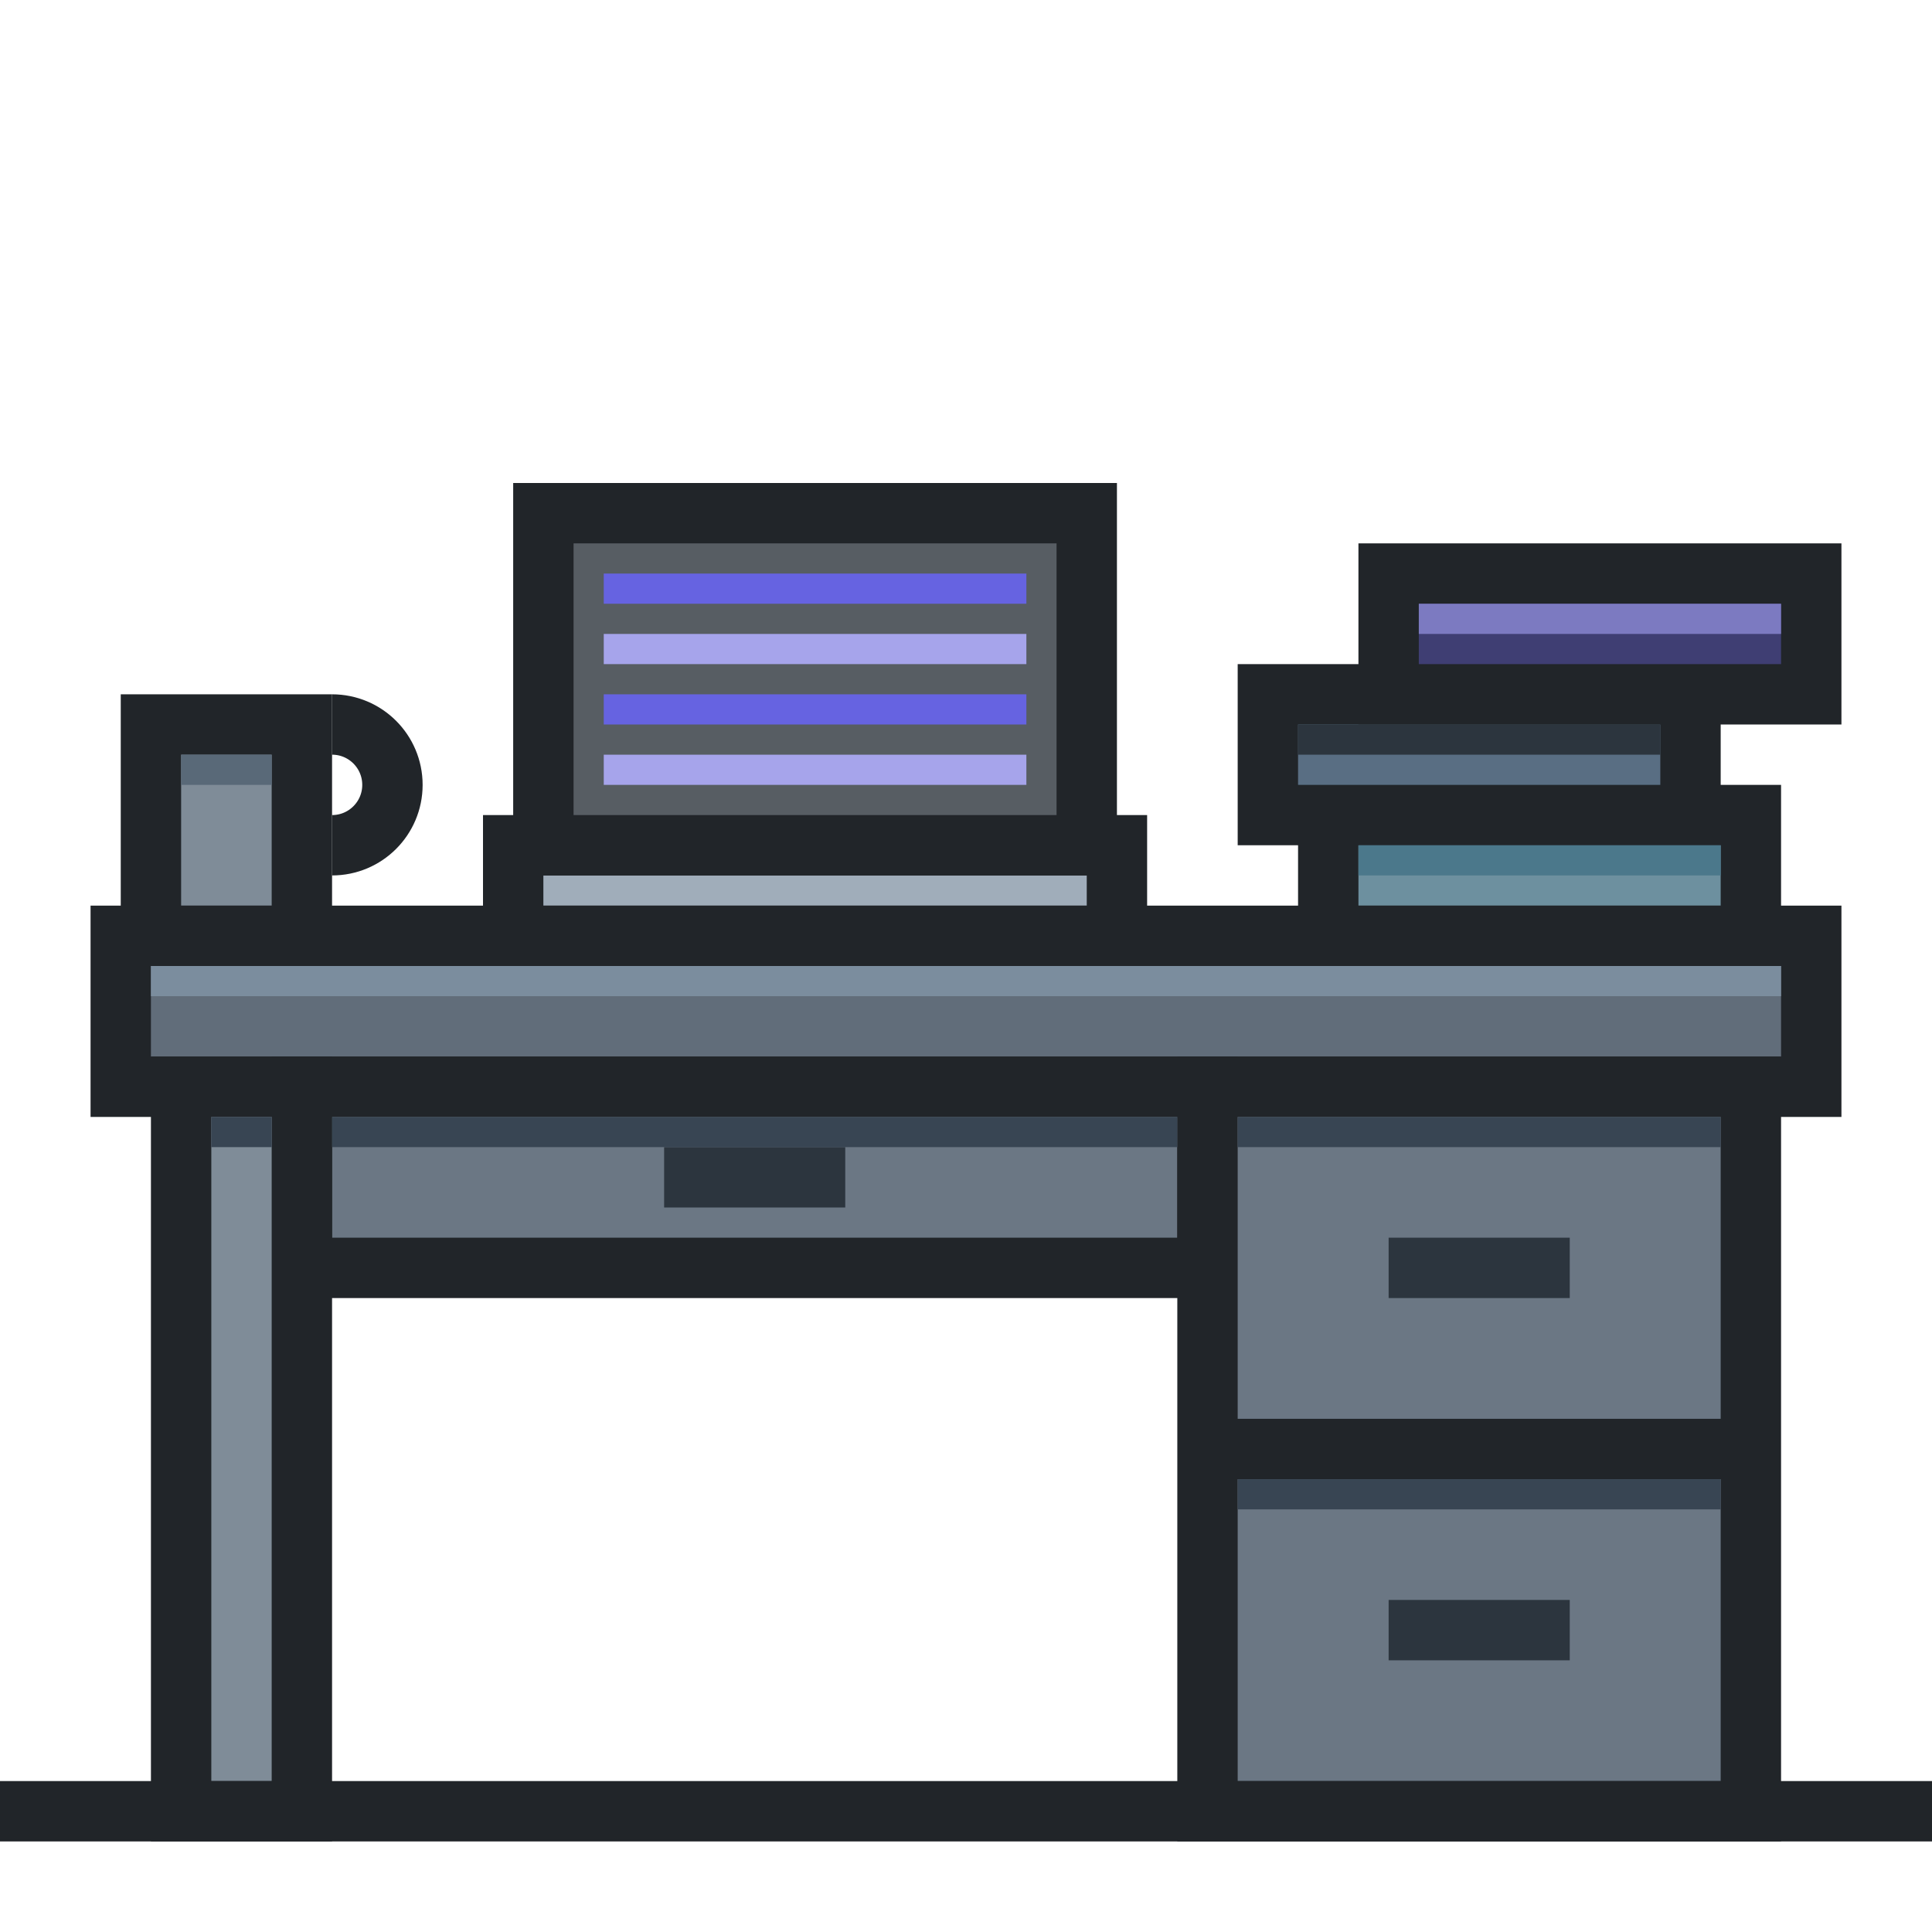 <svg width="64" height="64" viewBox="0 0 64 64" fill="none" xmlns="http://www.w3.org/2000/svg">
<defs>
  <style>
  @keyframes opacity {
      0% {
        opacity 0;
      }
      50% {
        opacity: 1;
      }
      100% {
        opacity: 0;
      }
    }
    .anim {
      opacity: 0;
      animation: opacity 1.5s infinite ease-in-out;
    }
  </style>
</defs>
<path class="anim" d="M9 21L9.553 19.894C9.834 19.331 9.834 18.669 9.553 18.106L9 17L8.447 15.894C8.166 15.331 8.166 14.669 8.447 14.106L9 13" stroke="#CED7E0"/>
<path class="anim" d="M6.5 22L7.053 20.894C7.334 20.331 7.334 19.669 7.053 19.106L6.5 18L5.947 16.894C5.666 16.331 5.666 15.669 5.947 15.106L6.5 14" stroke="#CED7E0"/>
<path d="M37 28H17V31H37V28Z" fill="#A0ADBA" stroke="#212529" stroke-width="2"/>
<path d="M36 17H18V28H36V17Z" fill="#575D63" stroke="#212529" stroke-width="2"/>
<path d="M34 19H20V20H34V19Z" fill="#6663E1"/>
<path d="M34 21H20V22H34V21Z" fill="#A6A4EB"/>
<path d="M34 23H20V24H34V23Z" fill="#6663E1"/>
<path d="M34 25H20V26H34V25Z" fill="#A6A4EB"/>
<path d="M10 24H5V31H10V24Z" fill="#7F8C98" stroke="#212529" stroke-width="2"/>
<path d="M11 28C12.105 28 13 27.105 13 26C13 24.895 12.105 24 11 24" stroke="#212529" stroke-width="2"/>
<path d="M9 25H6V26H9V25Z" fill="#596978"/>
<path d="M58 31V27H44V31H58Z" fill="#6D909F" stroke="#212529" stroke-width="2"/>
<path d="M56 27V23H42V27H56Z" fill="#596E83" stroke="#212529" stroke-width="2"/>
<path d="M60 23V19H46V23H60Z" fill="#3F3E73" stroke="#212529" stroke-width="2"/>
<path d="M59 20H47V21H59V20Z" fill="#7C7AC1"/>
<path d="M55 24H43V25H55V24Z" fill="#2C353E"/>
<path d="M57 28H45V29H57V28Z" fill="#4B788B"/>
<path d="M60 31H4V36H60V31Z" fill="#616D7A" stroke="#212529" stroke-width="2"/>
<path d="M40 36H10V42H40V36Z" fill="#6B7784" stroke="#212529" stroke-width="2"/>
<path d="M10 36H6V60H10V36Z" fill="#7F8C98" stroke="#212529" stroke-width="2"/>
<path d="M58 36H40V60H58V36Z" fill="#6B7784" stroke="#212529" stroke-width="2"/>
<path d="M40 48H58" stroke="#212529" stroke-width="2"/>
<path d="M22 39H28" stroke="#2C353E" stroke-width="2"/>
<path d="M46 42H52" stroke="#2C353E" stroke-width="2"/>
<path d="M46 54H52" stroke="#2C353E" stroke-width="2"/>
<path d="M39 37H11V38H39V37Z" fill="#384553"/>
<path d="M59 32H5V33H59V32Z" fill="#7B8D9E"/>
<path d="M9 37H7V38H9V37Z" fill="#384553"/>
<path d="M57 37H41V38H57V37Z" fill="#384553"/>
<path d="M57 49H41V50H57V49Z" fill="#384553"/>
<path d="M0 60H64" stroke="#212529" stroke-width="2"/>
</svg>
